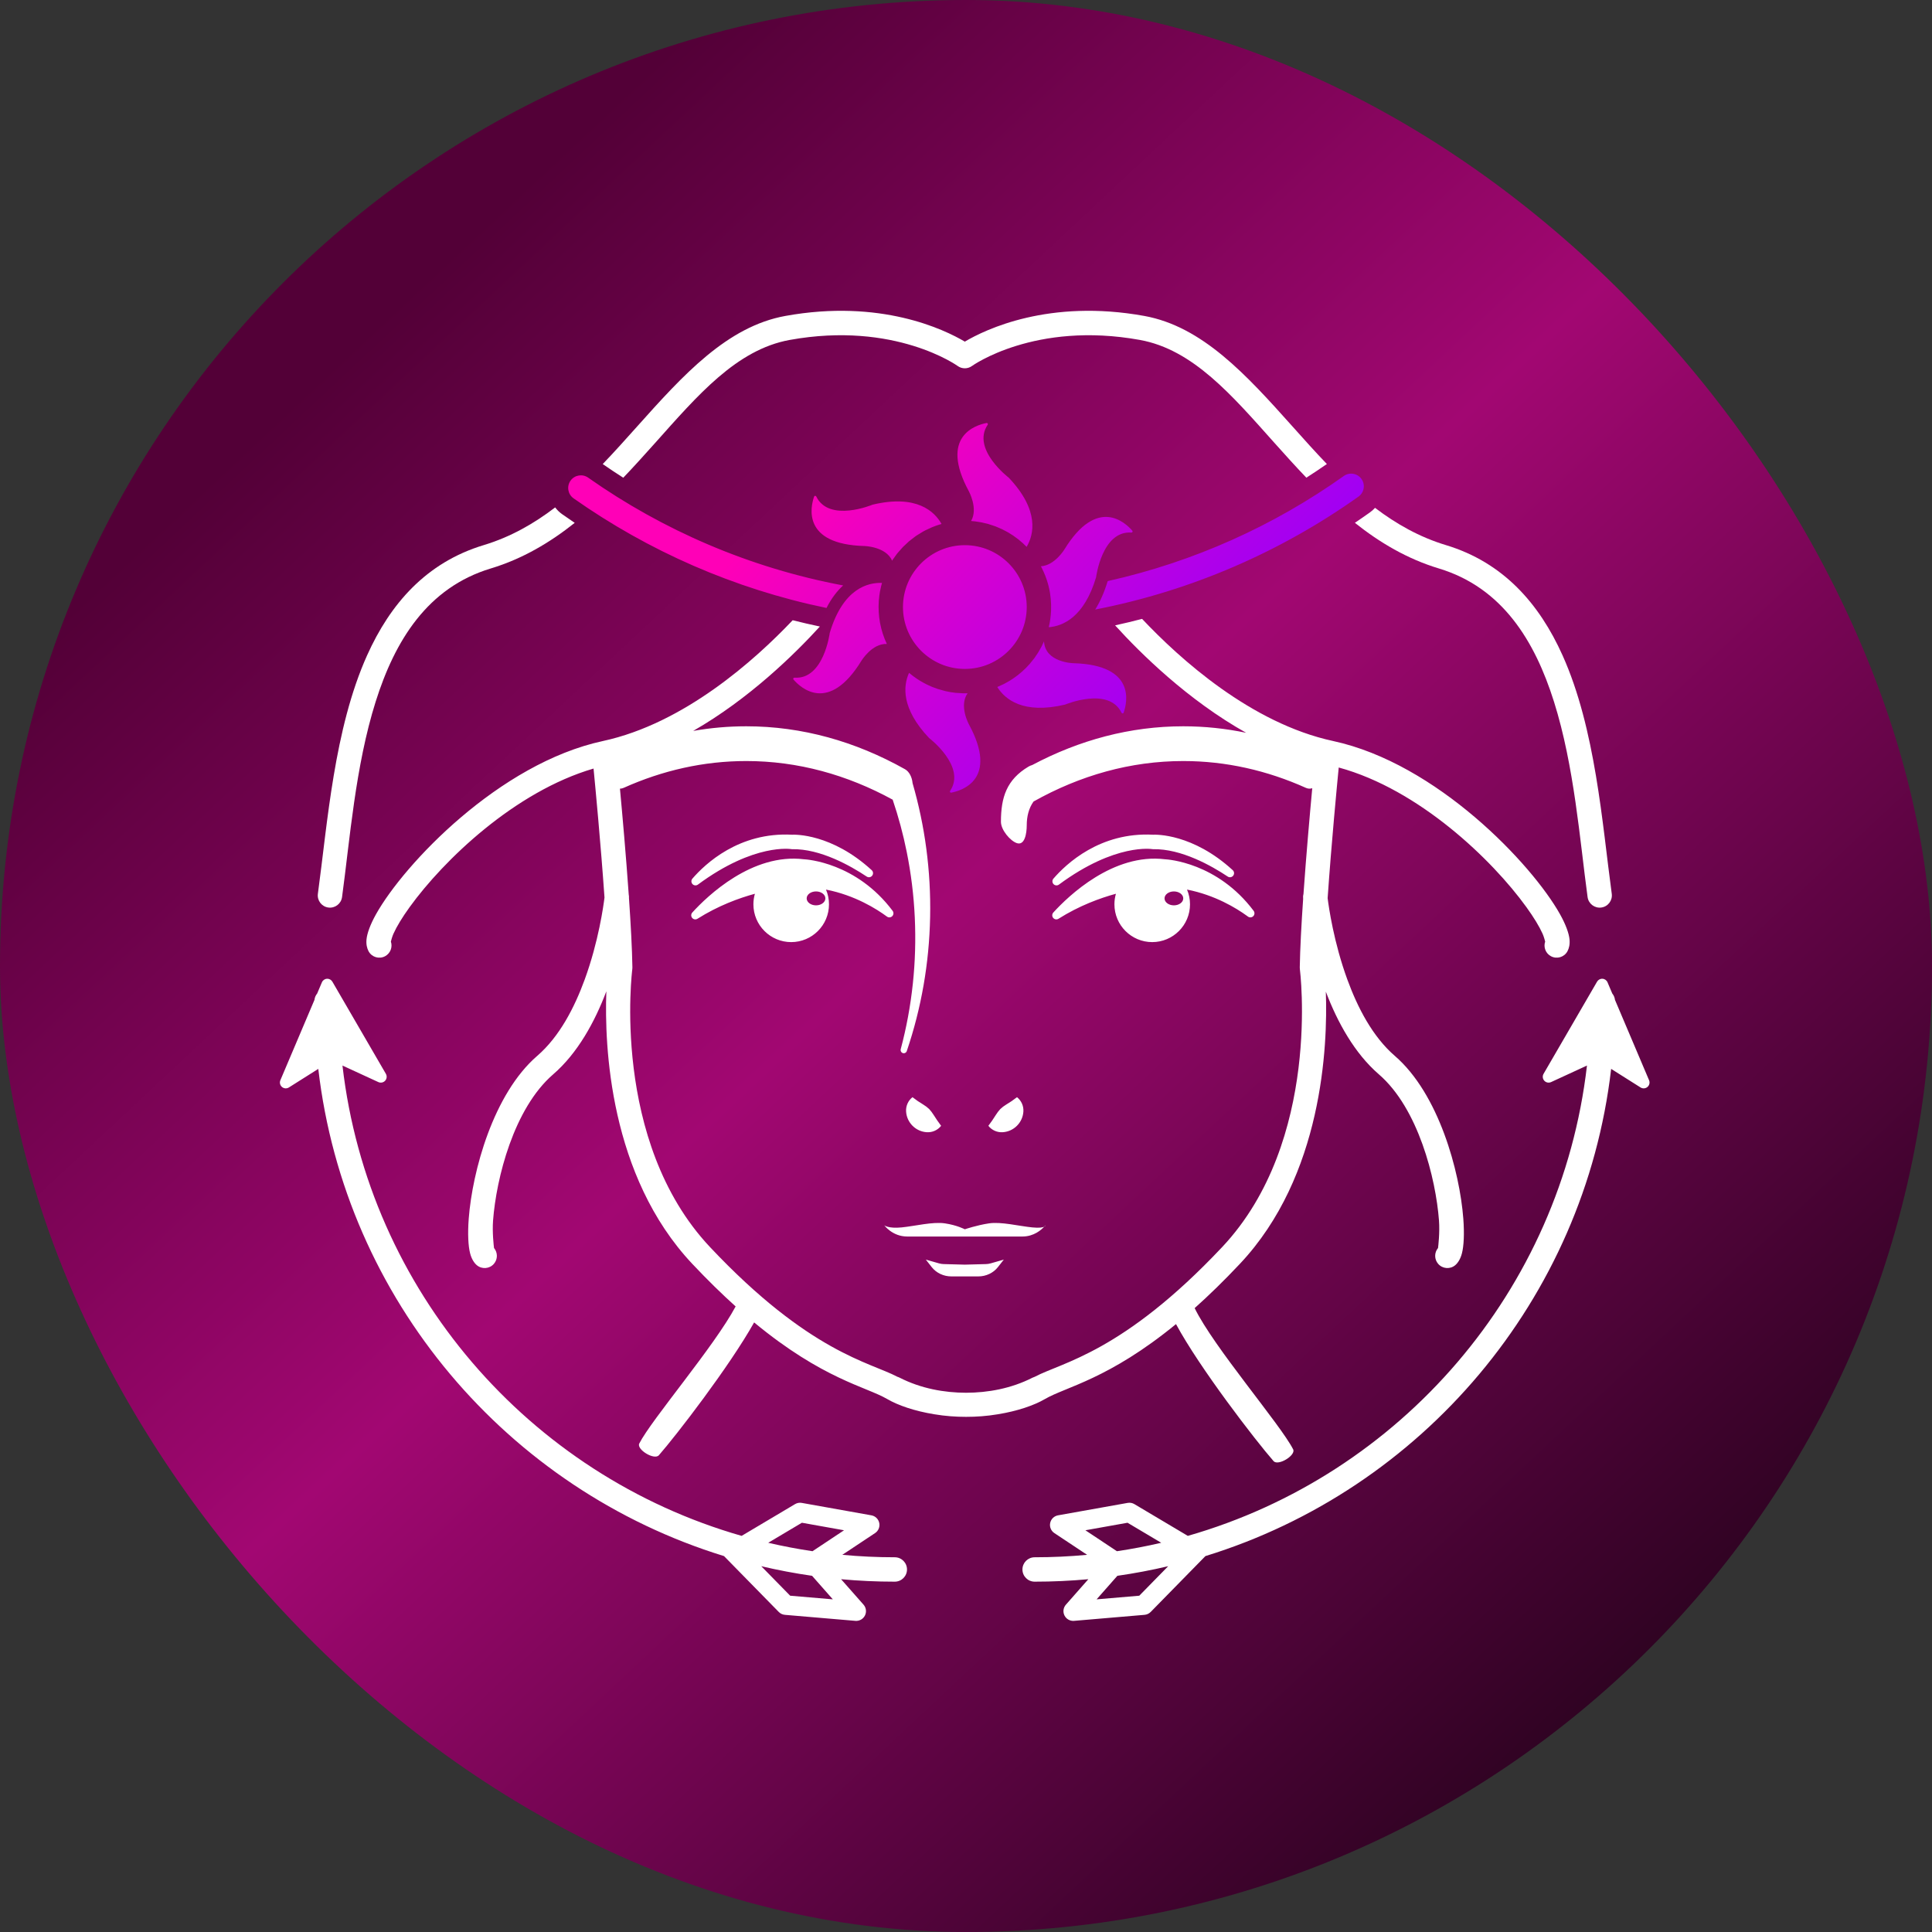 <svg viewBox="0 0 830 830" fill="none"
  xmlns="http://www.w3.org/2000/svg">
  <rect x="0" y="0" width="830" height="830" fill="#333333" stroke="none"/>
  <rect width="830" height="830" rx="415" fill="url(#paint0_linear_1000_5191)"/>
  <path fill-rule="evenodd" clip-rule="evenodd" d="M136.257 426.815L138.296 422.011C138.667 421.133 139.504 420.542 140.456 420.481C141.405 420.422 142.308 420.905 142.786 421.729C147.921 430.571 159.604 450.696 165.775 461.326C166.325 462.275 166.199 463.47 165.46 464.281C164.723 465.092 163.544 465.332 162.549 464.874L147.125 457.77C158.289 554.478 227.293 633.671 318.608 659.822L341.563 646.176C342.428 645.662 343.451 645.475 344.441 645.654L374.365 650.998C376.051 651.3 377.384 652.595 377.732 654.273C378.08 655.949 377.374 657.668 375.946 658.617L361.87 667.962C369.279 668.658 376.806 669.014 384.411 669.014C387.305 669.014 389.653 671.362 389.653 674.255C389.653 677.146 387.305 679.495 384.411 679.495C376.637 679.495 368.944 679.139 361.336 678.441L370.986 689.38C372.116 690.664 372.354 692.506 371.584 694.036C370.814 695.566 369.192 696.471 367.486 696.328L337.199 693.744C336.198 693.66 335.262 693.22 334.561 692.504L311.043 668.507C218.117 639.903 148.276 558.397 136.741 459.203L124.108 467.179C123.177 467.765 121.975 467.681 121.136 466.969C120.299 466.256 120.02 465.082 120.45 464.068L135.093 429.555C135.211 428.521 135.628 427.577 136.257 426.815ZM681.773 457.77L666.352 464.874C665.354 465.332 664.175 465.092 663.438 464.281C662.699 463.47 662.574 462.275 663.124 461.326C669.294 450.696 680.98 430.571 686.112 421.729C686.591 420.905 687.494 420.422 688.445 420.481C689.394 420.542 690.231 421.133 690.602 422.011L692.641 426.815C693.27 427.577 693.687 428.521 693.805 429.555L708.448 464.068C708.878 465.082 708.602 466.256 707.763 466.969C706.924 467.681 705.721 467.765 704.79 467.179L692.16 459.203C680.63 558.387 610.792 639.893 517.858 668.507L494.34 692.504C493.636 693.22 492.7 693.66 491.702 693.744L461.412 696.328C459.709 696.471 458.084 695.566 457.314 694.036C456.544 692.506 456.782 690.664 457.915 689.38L467.562 678.441C459.954 679.139 452.262 679.495 444.487 679.495C441.594 679.495 439.248 677.146 439.248 674.255C439.248 671.362 441.594 669.014 444.487 669.014C452.093 669.014 459.619 668.658 467.028 667.962L452.952 658.617C451.525 657.668 450.819 655.949 451.167 654.273C451.515 652.595 452.847 651.3 454.533 650.998L484.457 645.654C485.45 645.475 486.471 645.662 487.335 646.176L510.291 659.822C601.61 633.669 670.617 554.472 681.773 457.77ZM501.861 672.851C494.693 674.542 487.412 675.921 480.029 676.977L471.111 687.088L489.441 685.525L501.861 672.851ZM327.04 672.851L339.46 685.525L357.788 687.088L348.872 676.977C341.489 675.921 334.211 674.542 327.04 672.851ZM498.87 662.787L484.396 654.181L466.294 657.414L479.84 666.412C486.274 665.455 492.626 664.242 498.87 662.787ZM330.028 662.787C336.28 664.242 342.627 665.455 349.059 666.412L362.605 657.414L344.505 654.181L330.028 662.787ZM270.211 385.821C270.973 396.927 271.554 407.561 271.682 415.597C271.687 415.845 271.671 416.093 271.641 416.341C271.641 416.341 262.096 490.158 305.028 535.759C347.685 581.068 373.825 585.243 385.524 591.475C385.847 591.567 386.164 591.693 386.473 591.851C395.642 596.538 405.722 598.324 415.036 598.334C424.351 598.324 434.428 596.538 443.599 591.851C443.909 591.693 444.224 591.567 444.546 591.475C456.245 585.243 482.385 581.068 525.042 535.759C567.974 490.158 558.432 416.341 558.432 416.341L558.391 415.597C558.519 407.633 559.087 397.121 559.842 386.126L559.824 385.962C559.752 385.287 559.816 384.629 559.987 384.013C561.159 367.328 562.709 349.834 563.751 338.626C562.876 338.913 561.937 338.882 561.021 338.47C544.318 330.972 526.635 326.948 508.334 326.948C485.726 326.948 464.06 333.09 444.026 344.331C441.972 347.199 441.095 350.742 441.095 354.559C441.095 358.092 440.207 363.342 436.856 362.216C434.006 361.257 430.01 356.575 430.01 353.04C430.01 342.525 432.473 334.925 441.857 329.34C442.364 329.041 442.896 328.816 443.438 328.667C463.756 317.882 485.596 312.018 508.334 312.018C517.505 312.018 526.53 312.972 535.369 314.819C510.298 300.769 489.981 280.695 479.057 268.658C482.953 267.806 486.819 266.877 490.648 265.877C506.768 282.984 537.457 310.747 572.73 318.352C617.246 327.948 658.135 371.201 670.202 392.777C672.702 397.252 674.019 400.989 674.275 403.532C674.49 405.684 674.076 407.393 673.393 408.662C672.024 411.21 668.847 412.169 666.296 410.8C664.011 409.572 663.006 406.889 663.812 404.509C663.681 403.99 663.254 402.361 662.699 401.127C661.297 398.004 658.92 394.1 655.758 389.718C641.031 369.313 609.618 339.113 575.125 329.721C574.421 336.92 571.983 362.385 570.361 385.839C570.842 389.72 572.991 404.855 578.834 420.831C583.214 432.806 589.638 445.334 599.223 453.61C618.137 469.942 627.103 503.253 628.649 523.535C629.145 530.044 628.861 535.283 628.068 538.389C627.418 540.934 626.28 542.584 625.221 543.495C623.031 545.383 619.718 545.137 617.832 542.945C616.131 540.973 616.162 538.092 617.786 536.16C617.889 535.342 618.59 529.455 618.198 524.331C616.817 506.18 609.298 476.159 592.375 461.543C581.909 452.505 574.559 439.136 569.586 426.027C570.425 449.448 568.22 505.188 532.673 542.945C525.776 550.269 519.301 556.557 513.233 561.976C521.411 578.753 550.046 611.895 555.544 622.642C556.838 625.173 549.099 629.951 547.119 627.69C539.35 618.81 515.389 587.712 505.218 568.842C476.263 592.568 457.892 595.791 448.91 601.04C444.28 603.745 437.114 606.218 428.662 607.582C424.062 608.355 419.477 608.692 415.036 608.685C410.595 608.692 406.008 608.355 401.411 607.582C392.958 606.218 385.79 603.745 381.162 601.04C372.088 595.737 353.438 592.504 323.98 568.123C313.32 587.111 290.592 616.574 283.063 625.178C281.083 627.439 273.344 622.663 274.639 620.133C279.947 609.754 306.827 578.497 316.034 561.254C310.204 556.002 303.992 549.949 297.397 542.945C261.776 505.108 259.637 449.213 260.492 425.876C255.516 439.031 248.153 452.472 237.646 461.543C220.721 476.159 213.205 506.18 211.821 524.331C211.432 529.455 212.133 535.342 212.235 536.16C213.86 538.092 213.888 540.973 212.189 542.945C210.301 545.137 206.991 545.383 204.798 543.495C203.739 542.584 202.601 540.934 201.951 538.389C201.158 535.283 200.874 530.044 201.37 523.535C202.918 503.253 211.885 469.942 230.795 453.61C240.381 445.334 246.808 432.806 251.187 420.831C257.174 404.456 259.282 388.965 259.694 385.571C258.102 362.669 255.744 337.913 254.991 330.177C221.135 340.057 190.472 369.633 175.974 389.718C172.812 394.1 170.436 398.004 169.034 401.127C168.481 402.361 168.051 403.99 167.924 404.509C168.729 406.889 167.721 409.572 165.437 410.8C162.889 412.169 159.709 411.21 158.34 408.662C157.66 407.393 157.245 405.684 157.46 403.532C157.714 400.989 159.031 397.252 161.53 392.777C173.6 371.201 214.487 327.948 259.003 318.352C293.882 310.831 324.274 283.606 340.54 266.453C344.403 267.43 348.296 268.333 352.221 269.159C341.409 281.009 321.867 300.204 297.794 314.008C305.282 312.693 312.895 312.018 320.611 312.018C344.572 312.018 367.537 318.531 388.771 330.45C390.602 331.479 391.8 333.82 392.043 336.421C394.675 345.544 396.673 354.925 397.945 364.549C399.216 374.181 399.797 384.018 399.587 394.036C399.38 403.99 398.436 413.735 396.778 423.241C395.082 432.95 392.674 442.377 389.579 451.495C389.356 452.229 388.594 452.641 387.875 452.413C387.156 452.188 386.752 451.408 386.975 450.673C389.403 441.548 391.145 432.167 392.165 422.563C393.155 413.254 393.442 403.765 392.997 394.118C392.554 384.514 391.372 375.138 389.538 366.003C387.995 358.315 385.964 350.824 383.498 343.544C363.861 332.804 342.684 326.948 320.611 326.948C302.309 326.948 284.624 330.972 267.923 338.47C267.396 338.706 266.862 338.816 266.337 338.816C267.386 350.095 268.937 367.622 270.106 384.302C270.211 384.79 270.249 385.3 270.211 385.821ZM425.594 542.75C424.942 542.935 424.264 543.042 423.583 543.057L414.491 543.3L405.407 543.057C404.727 543.042 404.043 542.935 403.391 542.75L397.745 541.136L400.285 544.375C402.253 546.877 405.374 548.353 408.699 548.353H420.291C423.614 548.353 426.738 546.877 428.703 544.375L431.245 541.136L425.594 542.75ZM448.601 526.992C447.421 528.291 444.213 531.215 439.25 531.215H389.738C383.357 531.215 379.878 526.383 379.878 526.383C379.878 526.383 381.572 527.884 387.371 527.301C393.171 526.72 400.71 524.789 405.929 525.564C411.148 526.337 414.494 528.109 414.494 528.109C414.494 528.109 419.68 526.337 424.901 525.564C430.12 524.789 437.659 526.72 443.459 527.301C446.574 527.613 447.974 527.324 448.601 526.992C448.938 526.621 449.11 526.383 449.11 526.383C449.11 526.383 449.14 526.702 448.601 526.992ZM424.607 483.655C426.096 485.553 428.442 486.584 430.846 486.4C435.538 486.082 439.317 482.306 439.647 477.607C439.834 475.199 438.805 472.851 436.907 471.357C435.433 472.518 433.883 473.58 432.266 474.534C431.353 475.082 430.501 475.729 429.731 476.463C429.009 477.249 428.365 478.101 427.802 479.006C426.804 480.615 425.74 482.163 424.607 483.655ZM404.31 483.655C402.821 485.553 400.475 486.584 398.07 486.4C393.378 486.082 389.6 482.306 389.27 477.607C389.083 475.199 390.114 472.851 392.009 471.357C393.483 472.518 395.033 473.58 396.65 474.534C397.563 475.082 398.415 475.729 399.188 476.463C399.907 477.249 400.551 478.101 401.114 479.006C402.112 480.615 403.179 482.163 404.31 483.655ZM381.001 393.744C376.647 390.531 367.291 384.591 354.856 382.171C355.679 384.115 356.137 386.254 356.137 388.5C356.137 397.459 348.862 404.735 339.903 404.735C330.941 404.735 323.668 397.459 323.668 388.5C323.668 386.927 323.891 385.404 324.31 383.964C317.459 385.829 308.572 389.078 299.669 394.688C298.942 395.164 297.973 395.036 297.395 394.384C296.809 393.724 296.804 392.729 297.402 392.041C303.941 384.849 323.177 366.417 345.372 369.149C346.628 369.208 367.893 370.538 383.483 391.309C383.488 391.316 383.49 391.322 383.495 391.327C384.01 392.04 383.92 393.025 383.281 393.629C382.654 394.223 381.689 394.271 381.009 393.749L380.97 393.719L381.014 393.755L381.001 393.744ZM535.674 393.435C531.156 390.165 522 384.517 509.953 382.171C510.777 384.115 511.235 386.254 511.235 388.5C511.235 397.459 503.959 404.735 495 404.735C486.038 404.735 478.765 397.459 478.765 388.5C478.765 386.927 478.988 385.404 479.407 383.964C472.556 385.829 463.669 389.078 454.766 394.688C454.04 395.164 453.07 395.036 452.492 394.384C451.906 393.724 451.901 392.729 452.499 392.041C459.038 384.849 478.274 366.417 500.469 369.149C501.726 369.208 522.99 370.538 538.58 391.309C538.582 391.316 538.588 391.322 538.593 391.327C539.107 392.04 539.015 393.025 538.378 393.629C537.751 394.223 536.786 394.271 536.106 393.749L536.111 393.755L535.674 393.435ZM238.501 217.989C239.343 219.102 240.368 220.105 241.568 220.949C243.336 222.192 245.117 223.415 246.905 224.62C236.242 233.101 224.451 240.103 210.838 244.216C183.662 252.426 169.653 275.187 161.374 301.478C152.653 329.176 150.295 360.858 146.948 385.397C146.56 388.262 143.914 390.27 141.049 389.879C138.184 389.49 136.176 386.845 136.564 383.979C140.681 353.794 143.513 313.105 157.711 281.534C167.668 259.392 183.107 241.645 207.807 234.183C219.301 230.711 229.36 224.976 238.501 217.989ZM590.722 218.171C599.799 225.073 609.784 230.739 621.178 234.183C645.881 241.645 661.32 259.392 671.277 281.534C685.475 313.105 688.307 353.794 692.421 383.979C692.812 386.845 690.804 389.49 687.936 389.879C685.071 390.27 682.428 388.262 682.037 385.397C678.693 360.858 676.335 329.176 667.611 301.478C659.332 275.187 645.326 252.426 618.147 244.216C604.532 240.1 592.733 233.096 582.063 224.605C584.212 223.159 586.345 221.686 588.458 220.184C589.303 219.585 590.057 218.91 590.722 218.171ZM504.315 382.964C506.533 382.964 508.334 384.304 508.334 385.954C508.334 387.604 506.533 388.945 504.315 388.945C502.094 388.945 500.293 387.604 500.293 385.954C500.293 384.304 502.094 382.964 504.315 382.964ZM350.568 382.964C352.789 382.964 354.59 384.304 354.59 385.954C354.59 387.604 352.789 388.945 350.568 388.945C348.35 388.945 346.549 387.604 346.549 385.954C346.549 384.304 348.35 382.964 350.568 382.964ZM340.248 358.596C341.52 358.535 357.327 358.103 374.498 373.833C374.501 373.836 374.506 373.838 374.508 373.841C375.173 374.465 375.25 375.496 374.682 376.21C374.114 376.924 373.096 377.082 372.341 376.576C365.475 372.009 352.469 364.577 340.276 364.815C340.192 364.818 340.107 364.813 340.025 364.798C340.025 364.798 324.172 362.027 299.833 380.024L299.845 380.017C299.142 380.549 298.154 380.477 297.538 379.85C296.919 379.226 296.857 378.236 297.397 377.54L297.438 377.492C302.92 371.132 317.487 357.394 340.248 358.596ZM495.345 358.596C496.617 358.535 512.424 358.103 529.595 373.833C529.598 373.836 529.603 373.838 529.605 373.841C530.271 374.465 530.347 375.496 529.779 376.21C529.212 376.924 528.191 377.082 527.439 376.576C520.572 372.009 507.566 364.577 495.373 364.815C495.289 364.818 495.205 364.813 495.123 364.798C495.123 364.798 479.269 362.027 454.93 380.024L454.943 380.017C454.239 380.549 453.252 380.477 452.632 379.85C452.013 379.226 451.955 378.236 452.494 377.54L452.535 377.492C458.018 371.132 472.584 357.394 495.345 358.596ZM258.936 199.362C264.017 194.074 268.893 188.615 273.695 183.243C293.583 160.986 312.437 140.251 337.398 135.728C378.297 128.317 405.66 141.538 414.494 146.767C423.328 141.538 450.688 128.317 491.59 135.728C516.551 140.251 535.402 160.986 555.293 183.243C560.09 188.612 564.961 194.067 570.034 199.344C567.133 201.36 564.191 203.32 561.215 205.218C556.503 200.288 551.952 195.233 547.477 190.227C529.278 169.86 512.56 150.18 489.72 146.04C444.477 137.844 417.589 157.212 417.589 157.212C415.745 158.563 413.24 158.563 411.398 157.212C411.398 157.212 384.509 137.844 339.266 146.04C316.426 150.18 299.71 169.86 281.51 190.227C277.031 195.238 272.477 200.299 267.757 205.236C264.779 203.335 261.837 201.376 258.936 199.362Z" fill="white"/>
  <path fill-rule="evenodd" clip-rule="evenodd" d="M390.534 289.052L390.839 289.308L392.085 290.298L393.702 291.464L395.04 292.331L395.385 292.541L396.774 293.339L398.194 294.076L398.928 294.427L400.409 295.076L402.906 296.002L406.201 296.921L408.419 297.358L410.489 297.64L413.866 297.852L415.682 297.839C411.863 303.212 416.265 311.209 416.265 311.209C429.082 334.883 413.216 339.667 408.634 340.532C408.44 340.557 408.248 340.465 408.148 340.296C408.048 340.127 408.059 339.915 408.174 339.759C415.229 329.28 399.11 317.031 399.11 317.031C387.104 304.33 387.997 294.67 390.534 289.052ZM448.517 275.541C448.993 284.669 461.145 284.918 461.145 284.918C488.055 285.654 484.264 301.789 482.724 306.189C482.647 306.371 482.473 306.489 482.276 306.491C482.079 306.494 481.903 306.379 481.823 306.2C476.275 294.851 457.609 302.687 457.609 302.687C439.489 306.998 431.682 300.352 428.435 295.148L431.375 293.8L433.759 292.464L435.23 291.52C437.875 289.732 440.277 287.609 442.378 285.217L444.414 282.682L446.023 280.297L447.456 277.775L448.517 275.541ZM381.002 276.649C374.63 276.345 370.079 283.866 370.079 283.866C355.985 306.803 343.91 295.452 340.868 291.919C340.751 291.763 340.735 291.551 340.83 291.38C340.927 291.208 341.114 291.111 341.311 291.134C353.91 292.004 356.458 271.919 356.458 271.919C362.191 252.712 372.941 250.194 378.912 250.427L378.569 251.696L378.063 254.006L377.774 255.825L377.536 258.14L377.444 260.491L377.503 262.934L377.712 265.278L378.063 267.578L378.608 270.041L379.245 272.231L380.01 274.365L380.908 276.447L381.002 276.649ZM414.508 234.208C429.18 234.208 441.091 246.119 441.091 260.791C441.091 275.465 429.18 287.376 414.508 287.376C399.836 287.376 387.923 275.465 387.923 260.791C387.923 246.119 399.836 234.208 414.508 234.208ZM447.174 243.274C453.107 242.934 457.264 236.062 457.264 236.062C471.358 213.125 483.433 224.476 486.474 228.009C486.595 228.165 486.61 228.377 486.513 228.549C486.418 228.718 486.229 228.815 486.034 228.794C473.432 227.924 470.884 248.007 470.884 248.007C465.781 265.114 456.696 268.982 450.551 269.461L450.945 267.611L451.209 265.999L451.401 264.37L451.536 262.461L451.559 259.836L451.406 257.258L451.114 254.955L450.917 253.822L450.687 252.701L450.421 251.596L450.124 250.506L449.794 249.429L449.436 248.368L449.044 247.319C448.602 246.191 448.108 245.088 447.563 244.016L447.174 243.274ZM475.865 249.642C512.96 241.384 547.315 225.799 577.318 204.483C579.766 202.746 583.164 203.322 584.901 205.767C586.638 208.213 586.062 211.61 583.617 213.35C550.377 236.96 512.003 253.804 470.508 261.865C472.519 258.657 474.358 254.651 475.865 249.642ZM355.069 261.185C315.314 252.967 278.493 236.671 246.407 214.089C243.954 212.363 243.365 208.97 245.092 206.514C246.819 204.061 250.214 203.47 252.667 205.197C284.881 227.868 322.052 243.96 362.222 251.512C359.707 253.806 357.241 256.928 355.069 261.185ZM383.259 240.862C380.575 234.76 371.337 234.573 371.337 234.573C344.427 233.837 348.218 217.702 349.758 213.301C349.835 213.12 350.009 213.002 350.206 213C350.403 212.997 350.58 213.112 350.659 213.291C356.208 224.64 374.873 216.804 374.873 216.804C393.883 212.281 401.54 219.817 404.492 225.098C403.594 225.351 402.707 225.635 401.839 225.952L400.432 226.497L397.526 227.843L396.608 228.334L393.873 230.004L393.205 230.465L390.504 232.558L387.953 234.944L385.684 237.498L385.175 238.14L383.474 240.526L383.259 240.862ZM417.181 223.821C420.308 218.474 416.217 211.04 416.217 211.04C403.4 187.366 419.266 182.582 423.848 181.717C424.043 181.692 424.234 181.784 424.334 181.952C424.434 182.121 424.424 182.334 424.309 182.492C417.253 192.968 433.373 205.217 433.373 205.217C446.722 219.342 444.125 229.705 441.05 234.932L439.42 233.356L437.525 231.747L435.358 230.15L433.076 228.712L430.497 227.349L427.609 226.111L424.518 225.098L421.646 224.415L418.893 223.985L417.181 223.821Z" fill="url(#paint1_linear_1000_5191)"/>

  <defs>
    <linearGradient id="paint0_linear_1000_5191" x1="173.885" y1="127.82" x2="766.501" y2="760.608" gradientUnits="userSpaceOnUse">
      <stop stop-color="#530037"/>
      <stop offset="0.401" stop-color="#A20772"/>
      <stop offset="0.974" stop-color="#220219"/>
    </linearGradient>
    <linearGradient id="paint1_linear_1000_5191" x1="260.861" y1="296.279" x2="417.266" y2="445.343" gradientUnits="userSpaceOnUse">
      <stop stop-color="#FF00B7"/>
      <stop offset="0.974" stop-color="#8F00FF"/>
    </linearGradient>
  </defs>
</svg>
